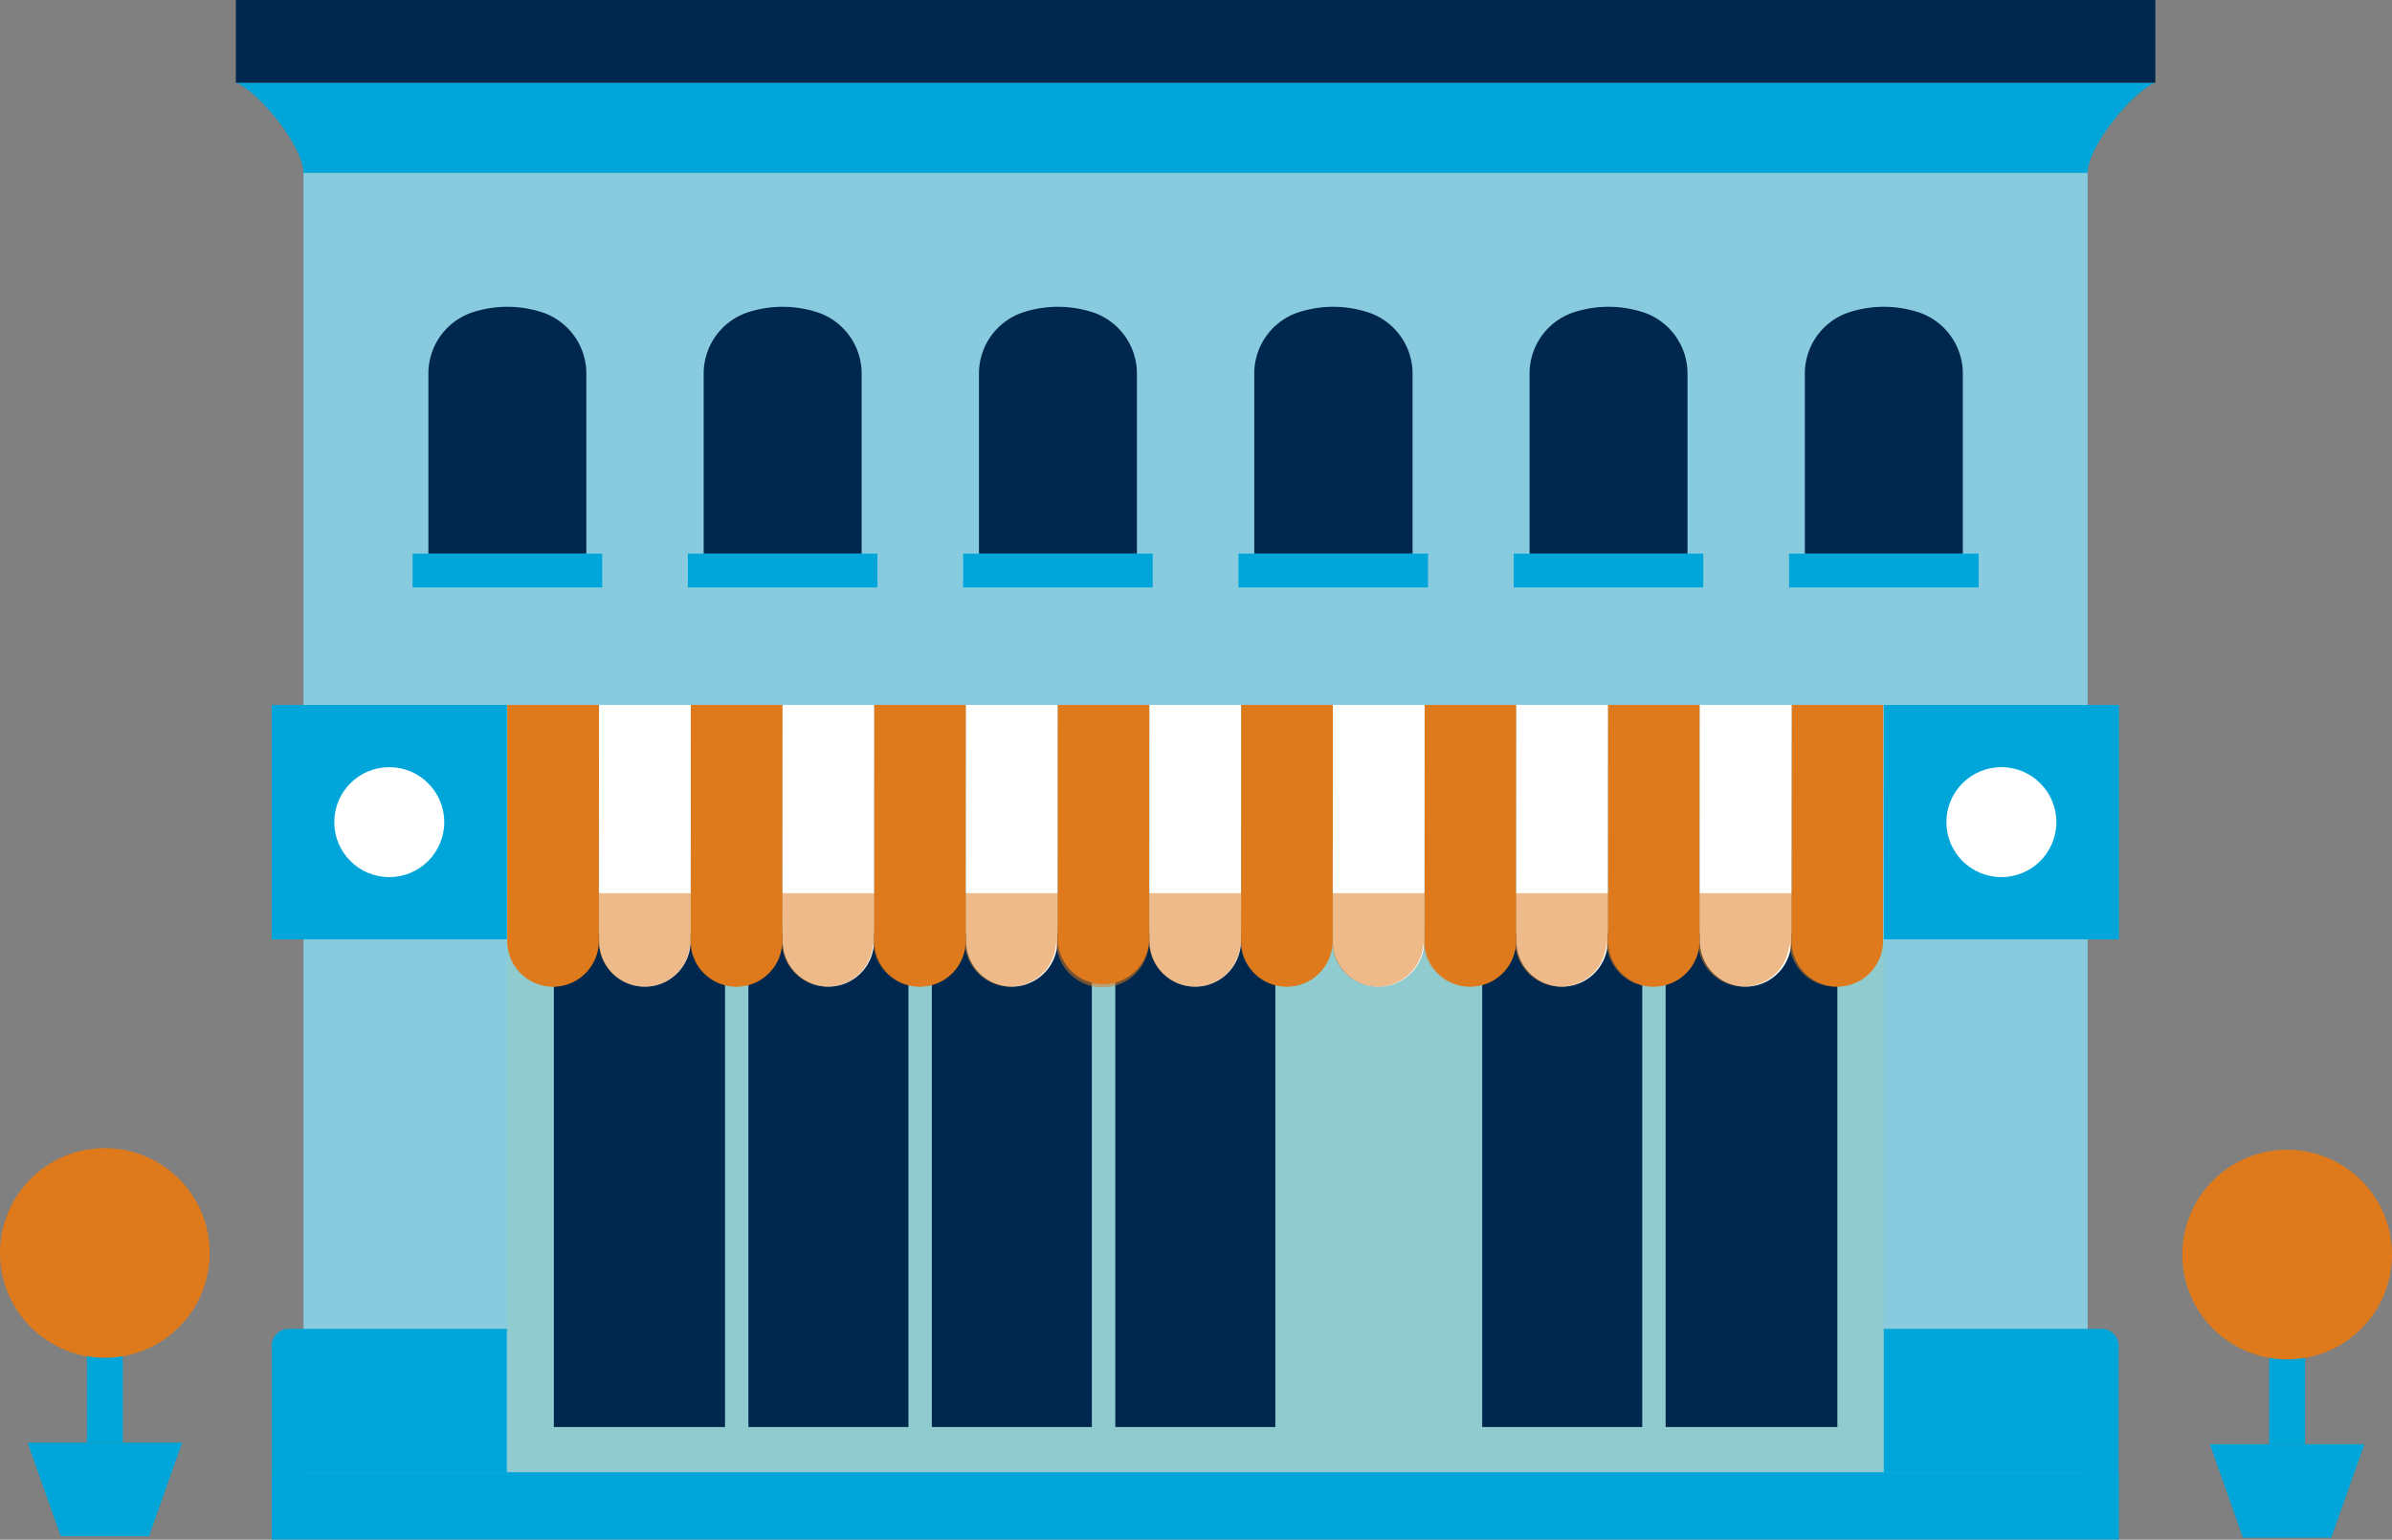 <svg id="Layer_1" data-name="Layer 1" xmlns="http://www.w3.org/2000/svg" viewBox="0 0 354.07 227.97"><rect x="0" y="0" width="354.07" height="227.97" fill="#808080" stroke="none"/><defs><style>.cls-1{fill:#00a5d9;}.cls-2{fill:#88cbdf;}.cls-3{fill:#8fcbcf;}.cls-4{fill:#00274d;}.cls-5{fill:none;}.cls-6{fill:#df7a1c;}.cls-7{fill:#fff;}.cls-8{opacity:0.52;}</style></defs><title>SmallBusiness_ICON</title><rect class="cls-1" x="40.22" y="217.97" width="273.42" height="9.99"/><rect class="cls-2" x="44.93" y="25.11" width="264.09" height="192.87"/><rect class="cls-3" x="75.1" y="138.11" width="203.74" height="79.86"/><path class="cls-1" d="M443.55,460.65h-34.8V439.44H441a2.51,2.51,0,0,1,2.51,2.51v18.7Z" transform="translate(-129.91 -242.68)"/><path class="cls-1" d="M170.13,460.65h34.8V439.44H172.65a2.51,2.51,0,0,0-2.51,2.51v18.7Z" transform="translate(-129.91 -242.68)"/><rect class="cls-4" x="165.09" y="138.11" width="23.69" height="73.18"/><rect class="cls-4" x="137.93" y="138.11" width="23.69" height="73.18"/><rect class="cls-4" x="110.78" y="138.11" width="23.69" height="73.18"/><rect class="cls-5" x="192.24" y="138.11" width="23.69" height="73.18"/><rect class="cls-4" x="246.55" y="138.11" width="25.42" height="73.18"/><rect class="cls-4" x="81.98" y="138.11" width="25.34" height="73.18"/><rect class="cls-4" x="219.4" y="138.11" width="23.69" height="73.18"/><path class="cls-1" d="M164.82,254.92c3.19,1.17,10,9.32,10,13.36H438.93c0-4,6.83-12.19,10-13.36H164.82Z" transform="translate(-129.91 -242.68)"/><rect class="cls-4" x="34.91" width="284.13" height="12.25"/><path class="cls-4" d="M210.39,289a16.6,16.6,0,0,0-10.76,0,9.56,9.56,0,0,0-6.31,9.1v26.56H216.7V298.08A9.56,9.56,0,0,0,210.39,289Z" transform="translate(-129.91 -242.68)"/><rect class="cls-1" x="61.08" y="81.97" width="28.06" height="5.01"/><path class="cls-4" d="M251.14,289a16.6,16.6,0,0,0-10.76,0,9.56,9.56,0,0,0-6.31,9.1v26.56h23.38V298.08A9.56,9.56,0,0,0,251.14,289Z" transform="translate(-129.91 -242.68)"/><rect class="cls-1" x="101.82" y="81.97" width="28.06" height="5.01"/><path class="cls-4" d="M291.89,289a16.6,16.6,0,0,0-10.76,0,9.56,9.56,0,0,0-6.31,9.1v26.56H298.2V298.08A9.56,9.56,0,0,0,291.89,289Z" transform="translate(-129.91 -242.68)"/><rect class="cls-1" x="142.57" y="81.97" width="28.06" height="5.01"/><path class="cls-4" d="M332.64,289a16.6,16.6,0,0,0-10.76,0,9.56,9.56,0,0,0-6.31,9.1v26.56H339V298.08A9.56,9.56,0,0,0,332.64,289Z" transform="translate(-129.91 -242.68)"/><rect class="cls-1" x="183.32" y="81.97" width="28.06" height="5.01"/><path class="cls-4" d="M373.39,289a16.6,16.6,0,0,0-10.76,0,9.56,9.56,0,0,0-6.31,9.1v26.56H379.7V298.08A9.56,9.56,0,0,0,373.39,289Z" transform="translate(-129.91 -242.68)"/><rect class="cls-1" x="224.07" y="81.97" width="28.06" height="5.01"/><path class="cls-4" d="M414.14,289a16.6,16.6,0,0,0-10.76,0,9.56,9.56,0,0,0-6.31,9.1v26.56h23.38V298.08A9.56,9.56,0,0,0,414.14,289Z" transform="translate(-129.91 -242.68)"/><rect class="cls-1" x="264.82" y="81.97" width="28.06" height="5.01"/><path class="cls-6" d="M218.59,347.05H205V382h0a6.77,6.77,0,0,0,13.54,0S218.59,347.05,218.59,347.05Z" transform="translate(-129.91 -242.68)"/><path class="cls-7" d="M232.17,347.05H218.59V382h0a6.77,6.77,0,0,0,13.54,0S232.17,347.05,232.17,347.05Z" transform="translate(-129.91 -242.68)"/><path class="cls-6" d="M245.75,347.05H232.17V382h0a6.77,6.77,0,0,0,13.54,0S245.75,347.05,245.75,347.05Z" transform="translate(-129.91 -242.68)"/><path class="cls-7" d="M259.32,347.05H245.75V382h0a6.77,6.77,0,0,0,13.54,0S259.32,347.05,259.32,347.05Z" transform="translate(-129.91 -242.68)"/><path class="cls-6" d="M272.9,347.05H259.32V382h0a6.77,6.77,0,0,0,13.54,0S272.9,347.05,272.9,347.05Z" transform="translate(-129.91 -242.68)"/><path class="cls-7" d="M286.48,347.05H272.9V382h0a6.77,6.77,0,0,0,13.54,0S286.48,347.05,286.48,347.05Z" transform="translate(-129.91 -242.68)"/><path class="cls-6" d="M300.06,347.05H286.48V382h0A6.77,6.77,0,0,0,300,382S300.06,347.05,300.06,347.05Z" transform="translate(-129.91 -242.68)"/><path class="cls-7" d="M313.63,347.05H300.06V382h0a6.77,6.77,0,0,0,13.54,0S313.63,347.05,313.63,347.05Z" transform="translate(-129.91 -242.68)"/><path class="cls-6" d="M327.21,347.05H313.63V382h0a6.77,6.77,0,0,0,13.54,0S327.21,347.05,327.21,347.05Z" transform="translate(-129.91 -242.68)"/><path class="cls-7" d="M340.79,347.05H327.21V382h0a6.77,6.77,0,0,0,13.54,0S340.79,347.05,340.79,347.05Z" transform="translate(-129.91 -242.68)"/><path class="cls-6" d="M354.36,347.05H340.79V382h0a6.77,6.77,0,0,0,13.54,0S354.36,347.05,354.36,347.05Z" transform="translate(-129.91 -242.68)"/><path class="cls-7" d="M367.94,347.05H354.36V382h0a6.77,6.77,0,0,0,13.54,0S367.94,347.05,367.94,347.05Z" transform="translate(-129.91 -242.68)"/><path class="cls-6" d="M381.52,347.05H367.94V382h0a6.77,6.77,0,0,0,13.54,0S381.52,347.05,381.52,347.05Z" transform="translate(-129.91 -242.68)"/><path class="cls-6" d="M408.67,347.05H395.1V382h0a6.77,6.77,0,0,0,13.54,0S408.67,347.05,408.67,347.05Z" transform="translate(-129.91 -242.68)"/><rect class="cls-1" x="278.85" y="104.38" width="34.8" height="34.71"/><rect class="cls-1" x="40.22" y="104.38" width="34.8" height="34.71"/><circle class="cls-7" cx="296.25" cy="121.73" r="8.14"/><circle class="cls-7" cx="57.62" cy="121.73" r="8.14"/><path class="cls-7" d="M395.1,347.05H381.52V382h0a6.77,6.77,0,0,0,13.54,0S395.1,347.05,395.1,347.05Z" transform="translate(-129.91 -242.68)"/><g class="cls-8"><path class="cls-6" d="M205,374.9V382h0a6.77,6.77,0,0,0,13.54,0h0a6.77,6.77,0,0,0,13.54,0h0a6.77,6.77,0,0,0,13.54,0h0a6.77,6.77,0,0,0,13.54,0h0a6.77,6.77,0,0,0,13.54,0h0a6.77,6.77,0,0,0,13.54,0h0A6.77,6.77,0,0,0,300,382h0a6.77,6.77,0,0,0,13.54,0h0a6.77,6.77,0,0,0,13.54,0h0a6.77,6.77,0,0,0,13.54,0h0a6.77,6.77,0,0,0,13.54,0h0a6.77,6.77,0,0,0,13.54,0h0a6.77,6.77,0,0,0,13.54,0h0a6.77,6.77,0,0,0,13.54,0h0a6.77,6.77,0,0,0,13.54,0s0-7.07,0-7.07H205Z" transform="translate(-129.91 -242.68)"/></g><polygon class="cls-1" points="345.08 227.68 332.01 227.68 327.11 213.84 349.98 213.84 345.08 227.68"/><rect class="cls-1" x="335.89" y="199.8" width="5.31" height="14.03"/><circle class="cls-6" cx="338.55" cy="185.76" r="15.52"/><polygon class="cls-1" points="8.99 227.45 22.06 227.45 26.96 213.6 4.08 213.6 8.99 227.45"/><rect class="cls-1" x="12.87" y="199.57" width="5.31" height="14.03"/><circle class="cls-6" cx="15.52" cy="185.52" r="15.52"/></svg>